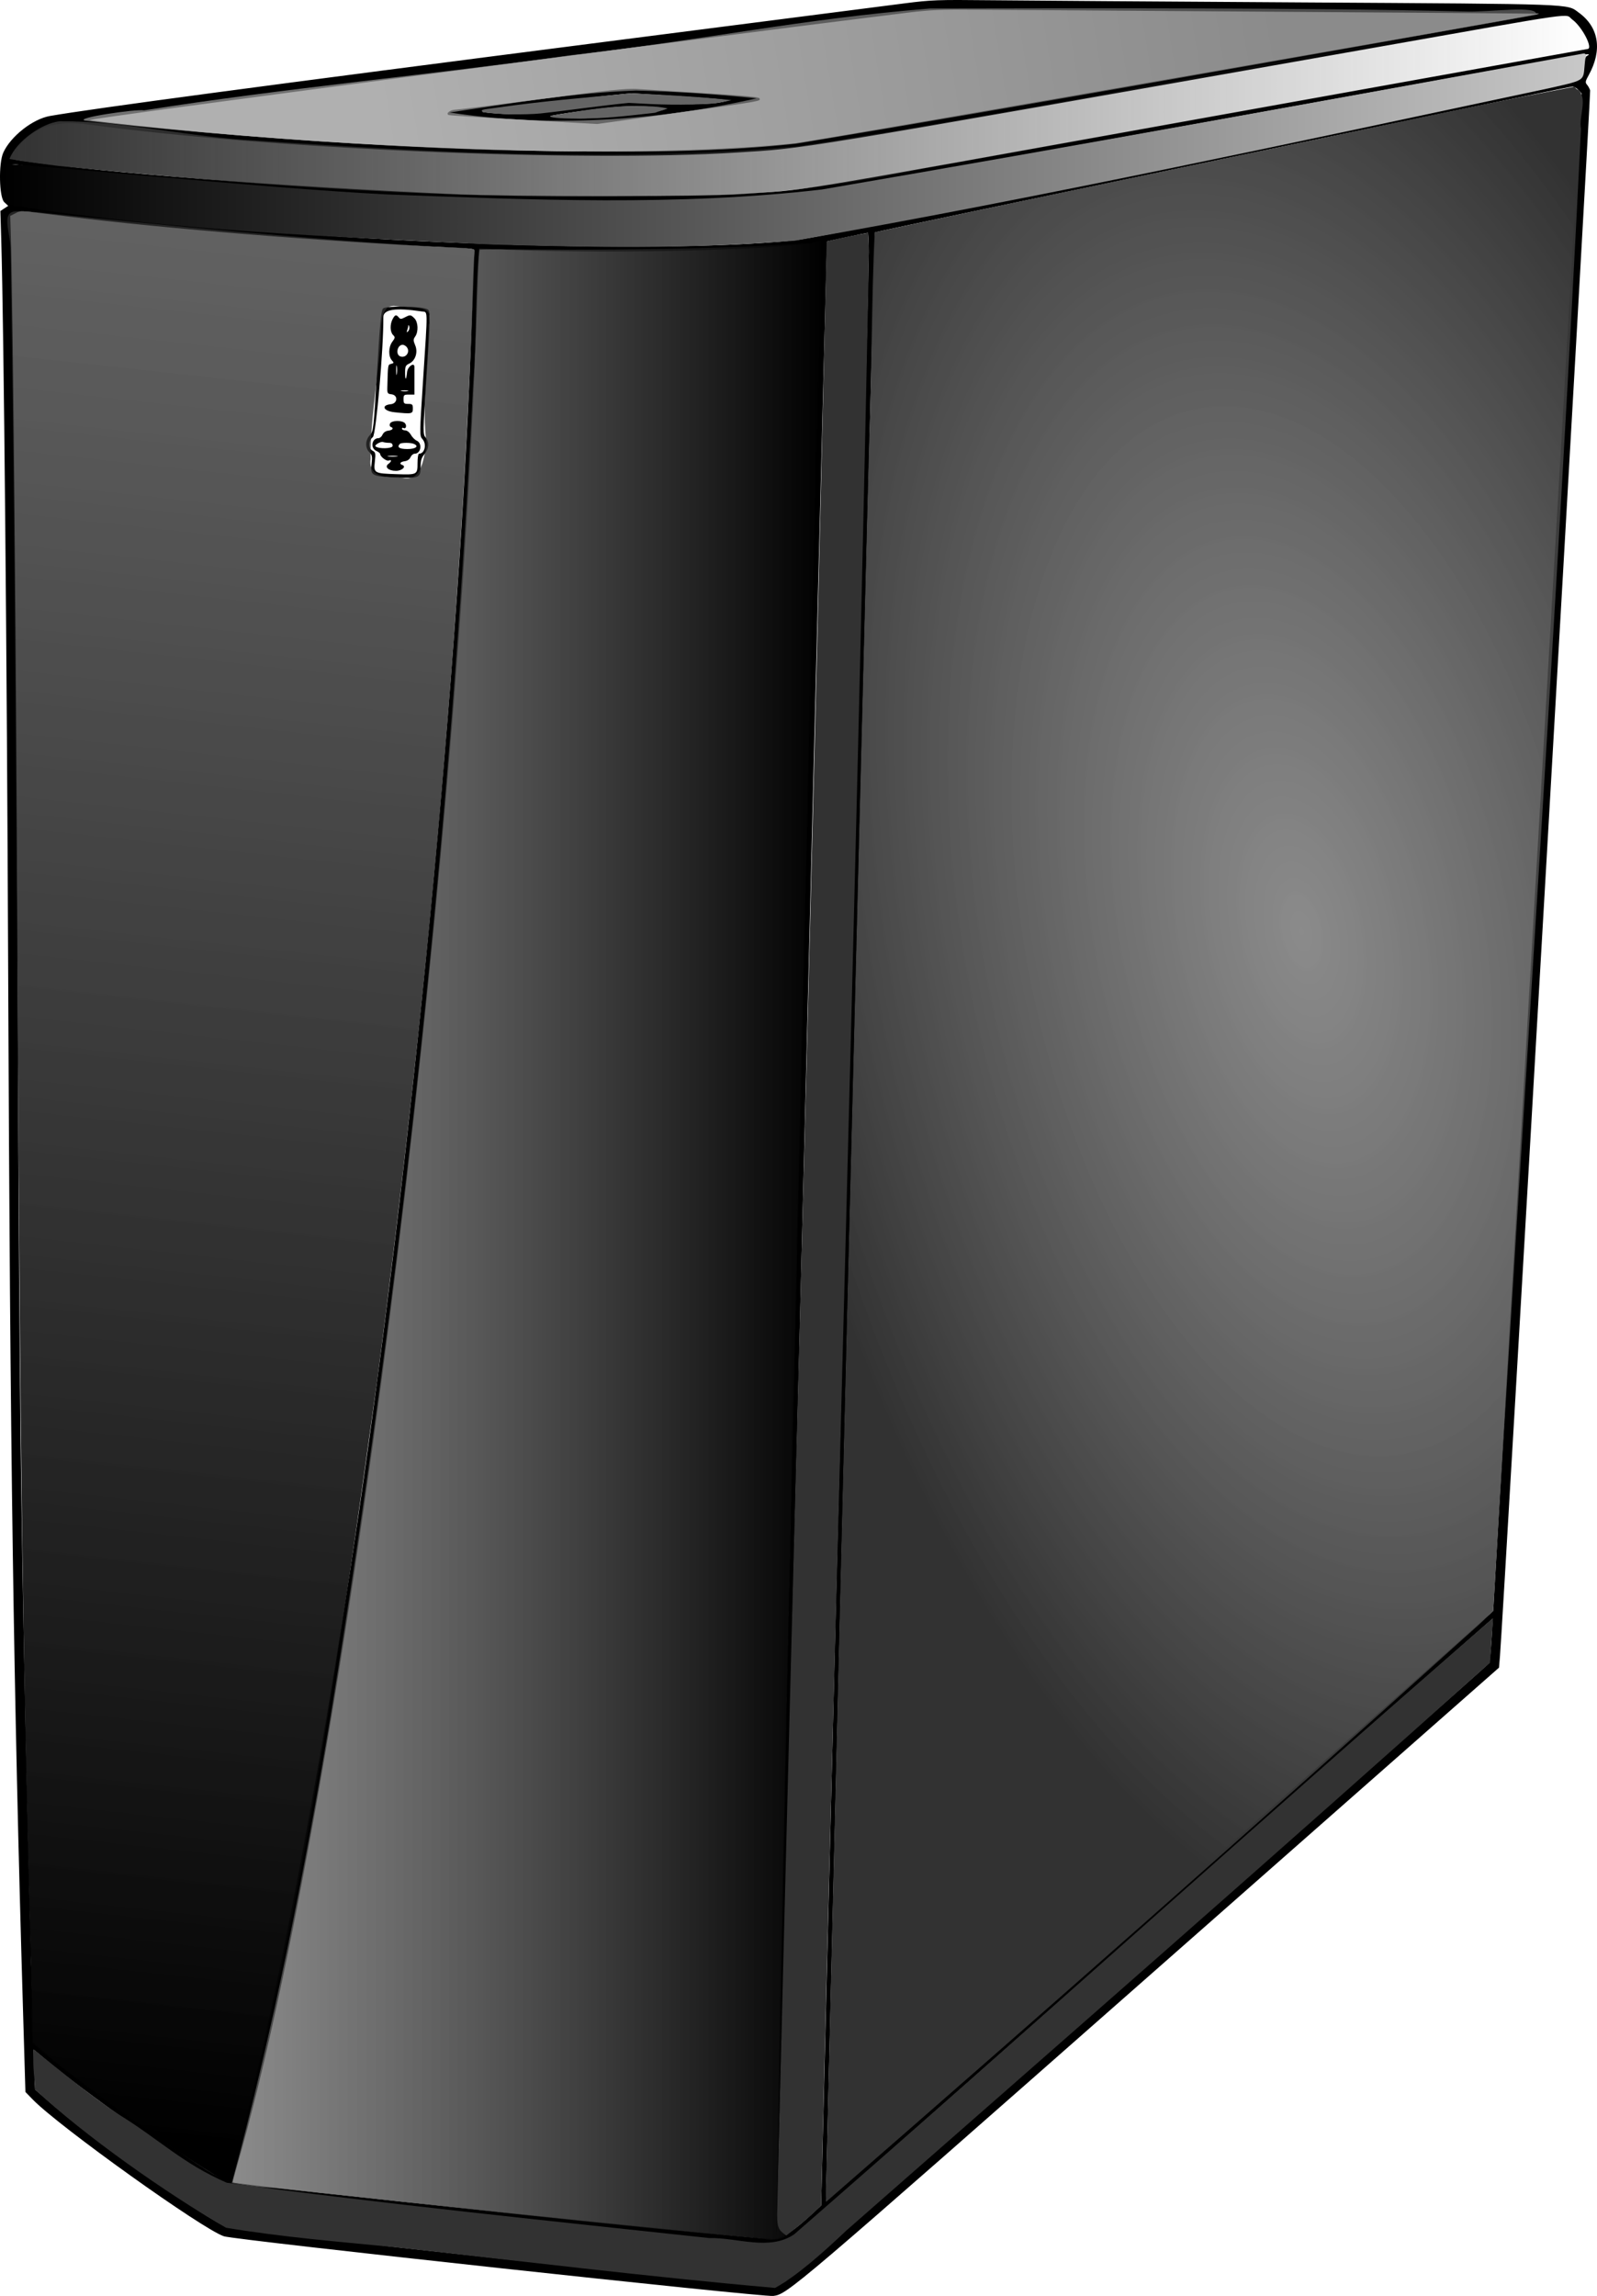 <?xml version="1.0" encoding="UTF-8" standalone="no"?>
<svg
   xmlns:dc="http://purl.org/dc/elements/1.1/"
   xmlns:cc="http://creativecommons.org/ns#"
   xmlns:rdf="http://www.w3.org/1999/02/22-rdf-syntax-ns#"
   xmlns:svg="http://www.w3.org/2000/svg"
   xmlns="http://www.w3.org/2000/svg"
   xmlns:xlink="http://www.w3.org/1999/xlink"
   xmlns:sodipodi="http://sodipodi.sourceforge.net/DTD/sodipodi-0.dtd"
   xmlns:inkscape="http://www.inkscape.org/namespaces/inkscape"
   id="svg"
   width="330.988"
   height="475.822"
   viewBox="0 0 330.988 475.822"
   version="1.1"
   sodipodi:docname="sub_v4.svg"
   inkscape:version="0.92.4 (5da689c313, 2019-01-14)">
  <defs
     id="defs7">
    <linearGradient
       inkscape:collect="always"
       id="linearGradient4622">
      <stop
         style="stop-color:#646464;stop-opacity:0.75"
         offset="0"
         id="stop4618" />
      <stop
         style="stop-color:#000000;stop-opacity:1"
         offset="1"
         id="stop4620" />
    </linearGradient>
    <linearGradient
       inkscape:collect="always"
       id="linearGradient4616">
      <stop
         style="stop-color:#000000;stop-opacity:1;"
         offset="0"
         id="stop4612" />
      <stop
         style="stop-color:#323232;stop-opacity:0.75"
         offset="1"
         id="stop4614" />
    </linearGradient>
    <linearGradient
       inkscape:collect="always"
       id="linearGradient4596">
      <stop
         style="stop-color:#969696;stop-opacity:1"
         offset="0"
         id="stop4592" />
      <stop
         style="stop-color:#646464;stop-opacity:1"
         offset="1"
         id="stop4594" />
    </linearGradient>
    <linearGradient
       inkscape:collect="always"
       id="linearGradient4588">
      <stop
         style="stop-color:#000000;stop-opacity:1"
         offset="0"
         id="stop4584" />
      <stop
         style="stop-color:#c8c8c8;stop-opacity:1"
         offset="1"
         id="stop4586" />
    </linearGradient>
    <linearGradient
       inkscape:collect="always"
       id="linearGradient4580">
      <stop
         style="stop-color:#323232;stop-opacity:1;"
         offset="0"
         id="stop4576" />
      <stop
         style="stop-color:#323232;stop-opacity:0;"
         offset="1"
         id="stop4578" />
    </linearGradient>
    <linearGradient
       inkscape:collect="always"
       id="linearGradient4566">
      <stop
         id="stop4564"
         offset="0"
         style="stop-color:#646464;stop-opacity:0.75" />
      <stop
         id="stop4562"
         offset="1"
         style="stop-color:#323232;stop-opacity:1;" />
    </linearGradient>
    <radialGradient
       inkscape:collect="always"
       xlink:href="#linearGradient4566"
       id="radialGradient4572"
       cx="319.664"
       cy="252.167"
       fx="319.664"
       fy="252.167"
       r="78.446"
       gradientTransform="matrix(-1.411,0.287,-0.554,-2.728,860.5,789.149)"
       gradientUnits="userSpaceOnUse" />
    <linearGradient
       inkscape:collect="always"
       xlink:href="#linearGradient4580"
       id="linearGradient4582"
       x1="51.878"
       y1="53.313"
       x2="379.361"
       y2="53.313"
       gradientUnits="userSpaceOnUse"
       gradientTransform="translate(-49.916,-31.453)" />
    <linearGradient
       inkscape:collect="always"
       xlink:href="#linearGradient4596"
       id="linearGradient4598"
       x1="126.923"
       y1="64.184"
       x2="314.673"
       y2="33.889"
       gradientUnits="userSpaceOnUse"
       gradientTransform="translate(-49.916,-31.453)" />
    <linearGradient
       inkscape:collect="always"
       xlink:href="#linearGradient4588"
       id="linearGradient4602"
       x1="50.394"
       y1="62.428"
       x2="378.655"
       y2="62.428"
       gradientUnits="userSpaceOnUse"
       gradientTransform="translate(-49.916,-31.453)" />
    <linearGradient
       inkscape:collect="always"
       xlink:href="#linearGradient4616"
       id="linearGradient4610"
       x1="75.965"
       y1="475.561"
       x2="120.923"
       y2="65.507"
       gradientUnits="userSpaceOnUse"
       gradientTransform="translate(-49.916,-31.453)" />
    <linearGradient
       inkscape:collect="always"
       xlink:href="#linearGradient4622"
       id="linearGradient4624"
       x1="98.508"
       y1="288.416"
       x2="220.611"
       y2="288.416"
       gradientUnits="userSpaceOnUse"
       gradientTransform="translate(-49.916,-31.453)" />
  </defs>
  <sodipodi:namedview
     pagecolor="#ffffff"
     bordercolor="#666666"
     borderopacity="1"
     objecttolerance="10"
     gridtolerance="10"
     guidetolerance="10"
     inkscape:pageopacity="0"
     inkscape:pageshadow="2"
     inkscape:window-width="3440"
     inkscape:window-height="1377"
     id="namedview5"
     showgrid="false"
     inkscape:zoom="1.8244388"
     inkscape:cx="-70.085759"
     inkscape:cy="276.2916"
     inkscape:window-x="1672"
     inkscape:window-y="-8"
     inkscape:window-maximized="1"
     inkscape:current-layer="svg"
     fit-margin-top="0"
     fit-margin-left="0"
     fit-margin-right="0"
     fit-margin-bottom="0" />
  <g
     id="svgg"
     transform="translate(-49.916,-31.453)">
    <path
       id="path0"
       d="m 237.419,32.145 c -3.282,0.422 -31.443,4.039 -62.58,8.037 -69.84,8.968 -105.671,13.755 -114.56,15.305 -3.566,0.621 -8.125,4.193 -9.674,7.578 -1.017,2.222 -0.876,9.296 0.206,10.298 l 0.81,0.751 -0.811,0.531 -0.811,0.532 0.177,6.041 c 0.539,18.374 1.17,85.341 1.438,152.492 0.39,97.912 1.109,148.045 3.076,214.516 l 0.496,16.774 1.52,1.564 c 5.439,5.596 35.332,26.975 39.634,28.346 2.47,0.787 111.618,12.637 113.84,12.36 2.955,-0.37 3.731,-1.03 77.802,-66.262 l 72.611,-63.946 0.196,-2.321 c 0.63,-7.472 18.862,-323.999 18.694,-324.552 -0.113,-0.37 -0.407,-0.905 -0.655,-1.188 -0.391,-0.446 -0.346,-0.705 0.336,-1.935 2.894,-5.221 2.151,-9.958 -2.037,-13 -2.555,-1.856 0.091,-1.758 -57.127,-2.111 -29.363,-0.182 -58.613,-0.386 -65,-0.454 -10.771,-0.115 -12.046,-0.068 -17.581,0.644 m 77.254,1.744 c 29.804,0.192 54.218,0.378 54.253,0.413 0.21,0.21 -150.552,26.456 -154.215,26.848 -13.861,1.479 -36.502,2.056 -57.614,1.466 -23.052,-0.644 -43.804,-1.842 -65,-3.753 C 83.787,58.114 69.309,56.557 68.548,56.33 67.646,56.061 187.53,40.318 237.691,34.118 c 5.005,-0.618 7.216,-0.719 14.355,-0.654 4.641,0.042 32.823,0.233 62.627,0.425 m 61.101,1.608 c 2.072,1.501 4.436,6.116 3.132,6.116 -0.069,0 -35.18,6.309 -78.025,14.02 -93.184,16.77 -82.274,14.978 -97.655,16.044 -7.857,0.545 -47.301,0.542 -59.355,-0.004 C 107.358,70.019 71.922,67.287 54.758,64.804 51.92,64.393 51.935,64.413 53.177,62.7 c 3.478,-4.802 7.906,-6.415 14.969,-5.454 37.389,5.087 101.81,7.879 134.435,5.826 14.635,-0.921 9.446,-0.068 130.484,-21.44 45.75,-8.078 40.973,-7.392 42.709,-6.135 m 2.765,7.809 c -0.325,1.101 -1.668,3.88 -2.18,4.511 -0.825,1.015 -153.901,32.644 -161.889,33.449 -30.909,3.118 -99.96,0.392 -150.847,-5.954 l -8.797,-1.097 -1.445,-1.208 -1.446,-1.208 v -3.158 c 0,-3.582 -0.23,-3.368 3.065,-2.845 13.803,2.192 53.502,5.259 87.903,6.79 21.568,0.961 52.748,0.725 67.581,-0.509 8.582,-0.715 6.504,-0.359 90.161,-15.448 90.317,-16.291 78.156,-14.211 77.894,-13.323 m -1.509,6.784 0.691,0.736 -9.164,157.222 -9.165,157.223 -0.744,0.737 c -1.04,1.03 -137.501,121.703 -137.545,121.631 -0.141,-0.229 10.007,-407.849 10.157,-408.026 0.177,-0.208 143.427,-30.16 144.571,-30.228 0.279,-0.017 0.819,0.301 1.199,0.705 m -214.772,1.859 c -9.314,1.222 -17.389,2.227 -17.944,2.233 -1.113,0.013 -2.146,0.858 -1.366,1.118 0.241,0.081 7.262,0.531 15.6,1 l 15.162,0.852 16.451,-2.301 c 17.875,-2.501 17.372,-2.414 17.179,-2.991 -0.124,-0.372 -3.452,-0.629 -25.405,-1.965 -2.218,-0.136 -5.972,0.256 -19.677,2.054 m 29.94,-0.449 c 5.024,0.312 8.87,0.665 8.548,0.784 -2.118,0.783 -7.551,0.983 -13.972,0.515 l -6.613,-0.482 -11.613,1.469 c -10.767,1.362 -11.895,1.45 -15.483,1.198 -2.13,-0.149 -3.509,-0.333 -3.065,-0.41 5.521,-0.953 29.61,-3.871 31.129,-3.77 1.065,0.071 6.046,0.384 11.069,0.696 m -5.101,2.333 c 3.847,0.455 -12.676,2.384 -18.129,2.117 -2.537,-0.125 -4.758,-0.313 -4.936,-0.418 -0.177,-0.106 3.162,-0.648 7.42,-1.204 7.727,-1.011 10.532,-1.099 15.645,-0.495 M 63.548,76.271 c 20.732,2.591 53.153,5.217 80.238,6.497 4.457,0.211 4.589,0.238 4.455,0.902 -0.075,0.377 -0.224,3.733 -0.329,7.459 -1.924,67.795 -11.644,172.061 -23.716,254.388 -8.399,57.286 -19.451,113.866 -26.661,136.493 l -0.486,1.525 -1.661,-0.842 C 90.221,480.075 66.862,463.44 59.783,457.338 l -3.009,-2.594 -10e-4,-1.807 C 56.772,451.942 56.627,446.556 56.452,440.968 56.07,428.809 55.293,395.176 54.843,371.29 54.094,331.548 53.837,303.754 53.551,231.53 53.297,167.642 52.636,95.87 52.156,80.115 L 52.037,76.198 53.035,75.7 c 1.294,-0.646 0.376,-0.696 10.513,0.571 m 166.439,7.519 c -0.007,2.262 -2.234,94.253 -4.949,204.423 l -4.936,200.31 -2.067,1.916 c -3.367,3.12 -5.616,4.64 -7.476,5.055 -1.421,0.316 -111.856,-11.233 -112.408,-11.756 -0.041,-0.039 0.362,-1.585 0.895,-3.436 21.935,-76.104 46.018,-264.236 49.867,-389.558 0.121,-3.937 0.306,-7.288 0.411,-7.447 0.111,-0.166 3.044,-0.183 6.966,-0.04 21.713,0.793 53.174,0.039 62.81,-1.505 l 1.197,-0.192 -0.183,5.914 c -2.458,79.245 -9.937,407.941 -9.267,407.271 0.117,-0.117 2.496,-93.125 5.287,-206.685 2.791,-113.56 5.129,-206.513 5.196,-206.561 0.105,-0.076 7.768,-1.704 8.428,-1.79 0.133,-0.017 0.236,1.819 0.229,4.081 M 129.291,95.401 c -0.391,0.451 -0.641,3.107 -1.225,12.986 -0.716,12.122 -0.752,12.439 -1.496,13.244 -0.964,1.04 -1.008,2.641 -0.098,3.551 0.569,0.569 0.635,0.91 0.456,2.344 -0.31,2.485 0.029,2.677 5.099,2.884 4.831,0.197 5.07,0.086 5.07,-2.344 0,-1.199 0.189,-1.789 0.806,-2.523 0.951,-1.13 1.039,-2.495 0.222,-3.425 -0.566,-0.644 -0.561,-1.036 0.135,-11.634 0.92,-14.002 0.928,-14.575 0.208,-14.945 -1.251,-0.642 -8.644,-0.754 -9.177,-0.138 M 137.339,96 c 1.28,0.193 1.256,-1.078 0.266,14.161 -0.739,11.375 -0.742,11.627 -0.148,12.279 0.961,1.054 0.499,3.044 -0.706,3.044 -0.165,0 -0.299,0.862 -0.299,1.916 0,2.435 -0.052,2.462 -4.355,2.322 -4.646,-0.15 -4.763,-0.219 -4.492,-2.612 0.193,-1.706 0.148,-1.92 -0.47,-2.251 -0.945,-0.505 -0.913,-2.049 0.057,-2.819 0.662,-0.526 2.234,-18.519 2.17,-24.84 -0.017,-1.645 2.52,-2.027 7.977,-1.2 m -6.048,1.579 c -0.583,1.09 -0.543,2.662 0.083,3.288 0.47,0.47 0.456,0.592 -0.16,1.426 -0.794,1.073 -0.834,3.008 -0.08,3.841 0.462,0.511 0.449,0.573 -0.153,0.73 -0.685,0.179 -0.661,0.03 -0.787,4.91 -0.03,1.178 0.045,1.299 0.854,1.393 1.411,0.162 1.3,1.912 -0.131,2.054 -2.095,0.209 -1.545,1.429 0.752,1.669 3.602,0.377 3.815,0.335 3.815,-0.761 0,-0.86 -0.108,-0.968 -0.968,-0.968 -0.86,0 -0.968,-0.107 -0.968,-0.967 0,-0.891 0.09,-0.968 1.129,-0.968 h 1.129 v -2.742 c 0,-1.508 0,-2.851 0,-2.984 0,-1.051 -1.398,-0.093 -1.514,1.038 -0.183,1.788 -0.421,1.854 -0.421,0.116 0,-1.245 0.118,-1.507 0.823,-1.829 1.294,-0.589 1.887,-2.343 1.282,-3.792 -0.43,-1.028 -0.43,-1.238 -0.005,-1.846 0.701,-1 0.614,-2.989 -0.165,-3.768 -0.765,-0.766 -0.871,-0.775 -1.999,-0.187 -0.749,0.391 -0.924,0.391 -1.249,-0.002 -0.532,-0.64 -0.773,-0.573 -1.267,0.349 m 3.208,2.536 c -0.311,0.286 -0.354,0.236 -0.192,-0.222 0.115,-0.325 0.226,-0.761 0.247,-0.968 0.02,-0.207 0.106,-0.107 0.191,0.222 0.085,0.329 -0.026,0.765 -0.246,0.968 m -0.37,3.175 c 0.917,0.918 0.02,2.428 -1.21,2.037 -1.089,-0.345 -0.688,-2.424 0.468,-2.424 0.195,0 0.529,0.174 0.742,0.387 m -1.962,5.657 c -0.074,0.491 -0.137,0.166 -0.139,-0.721 -0.003,-0.887 0.058,-1.288 0.135,-0.892 0.076,0.397 0.078,1.123 0.004,1.613 m 2.272,3.533 c -0.308,0.08 -0.889,0.083 -1.29,0.006 -0.401,-0.077 -0.149,-0.143 0.561,-0.147 0.709,-0.003 1.038,0.06 0.729,0.141 m -3.701,6.775 c -0.117,0.304 -0.041,0.601 0.172,0.672 0.687,0.229 0.398,0.673 -0.507,0.777 -0.548,0.063 -1.008,0.38 -1.205,0.828 -0.175,0.399 -0.546,0.726 -0.823,0.726 -1.4,0 -1.767,2.049 -0.472,2.639 0.444,0.202 0.807,0.49 0.807,0.639 0,0.548 1.291,1.54 1.767,1.358 0.663,-0.255 0.623,0.196 -0.062,0.697 -0.866,0.633 0.014,1.441 1.57,1.441 1.237,0 2.212,-0.913 1.299,-1.217 -0.688,-0.229 -0.398,-0.673 0.506,-0.777 0.549,-0.064 1.009,-0.38 1.206,-0.828 0.175,-0.4 0.556,-0.726 0.847,-0.726 1.331,0 1.669,-2.166 0.423,-2.714 -0.368,-0.161 -0.905,-0.706 -1.194,-1.209 -0.308,-0.537 -0.799,-0.916 -1.186,-0.916 -0.363,0 -0.66,-0.154 -0.66,-0.341 0,-0.188 0.135,-0.259 0.3,-0.156 0.492,0.304 0.755,-0.461 0.333,-0.969 -0.561,-0.676 -2.853,-0.621 -3.121,0.076 m -0.228,3.971 c 0.559,0 0.78,0.179 0.78,0.63 0,0.589 -2.904,0.675 -3.548,0.105 -0.293,-0.261 1.103,-1.075 1.549,-0.904 0.242,0.093 0.79,0.169 1.219,0.169 m 5.109,0.196 c 1.228,0.471 0.508,1.094 -1.264,1.094 -1.684,0 -2.247,-0.388 -1.559,-1.075 0.268,-0.269 2.139,-0.282 2.823,-0.019 m -3.442,2.616 c -0.487,0.073 -1.286,0.073 -1.774,0 -0.488,-0.074 -0.088,-0.135 0.887,-0.135 0.976,0 1.375,0.061 0.887,0.135 m 226.859,245.356 c -0.163,2.434 -0.372,4.547 -0.463,4.695 -0.513,0.83 -144.654,127.447 -145.917,128.177 -0.836,0.483 -2.102,0.964 -2.814,1.068 -1.773,0.259 -110.791,-11.635 -112.855,-12.312 -3.623,-1.189 -28.61,-18.775 -36.699,-25.827 l -3.098,-2.702 -0.179,-4.101 c -0.098,-2.256 -0.155,-4.125 -0.127,-4.154 0.028,-0.029 1.14,0.886 2.471,2.034 6.348,5.474 30.662,22.817 35.324,25.195 2.277,1.161 3.011,1.253 58.869,7.346 57.207,6.239 56.582,6.187 59.257,4.93 1.695,-0.797 -4.866,4.954 77.518,-67.944 37.879,-33.518 68.902,-60.917 68.94,-60.887 0.039,0.031 -0.064,2.047 -0.227,4.482"
       inkscape:connector-curvature="0"
       style="fill:#000000;fill-rule:evenodd;stroke:none" />
  </g>
  <path
     style="opacity:1;fill:url(#linearGradient4624);fill-opacity:1;stroke:none;stroke-width:1.465;stroke-linecap:round;stroke-linejoin:miter;stroke-miterlimit:4;stroke-dasharray:none;stroke-dashoffset:0;stroke-opacity:1"
     d="m 168.031,50.303 c -22.676,1.872 -62.916,1.462 -68.714,1.267 -0.845,8.865 -0.492,18.517 -1.247,27.804 -4.612,92.396 -14.624,184.527 -29.485,275.826 -5.363,32.263 -12.009,65.637 -20.54,97.208 6.407,1.093 5.446,0.758 9.78,1.144 33.523,3.572 67.033,7.43 100.606,10.44 1.322,0.53 5.894,0.002 4.067,-1.683 -1.606,-0.054 -0.76,-4.63 -1.25,-5.942 1.166,-90.189 3.702,-180.358 5.707,-270.533 1.194,-45.181 1.985,-90.377 3.741,-135.542 -0.621,-1.132 -1.79,0.036 -2.665,0.009 z"
     id="path4542"
     inkscape:connector-curvature="0"
     sodipodi:nodetypes="ccccccccccccc" />
  <path
     style="opacity:1;fill:url(#linearGradient4610);fill-opacity:1;stroke:none;stroke-width:1.465;stroke-linecap:round;stroke-linejoin:miter;stroke-miterlimit:4;stroke-dasharray:none;stroke-dashoffset:0;stroke-opacity:1"
     d="m 3.56,43.786 c -3.476,-0.062 -1.498,4.092 -1.374,7.652 1.918,117.61 0.89,235.266 4.128,352.855 0.353,6.563 0.059,12.722 0.408,19.273 6.191,5.114 12.87,10.234 19.696,15.115 6.826,4.88 13.824,9.594 20.7,13.652 0.575,-1.395 1.036,-2.913 1.606,-4.393 0.571,-1.48 0.986,-2.922 1.277,-4.289 13.351,-51.717 20.847,-104.944 28.208,-157.788 10.046,-76.911 17.598,-156.595 20.17,-234.138 -1.872,-0.403 -2.174,-0.383 -7.01,-0.546 C 63.084,49.555 35.154,46.774 6.971,43.916 6.109,43.881 4.423,43.765 3.56,43.786 Z M 82.047,63.427 c 2.876,0.584 8.362,-0.647 6.782,3.921 -0.031,8.26 -1.476,16.621 -0.405,24.807 -0.758,3.328 -1.09,8.292 -5.773,6.671 -2.578,0.207 -6.393,-0.035 -5.845,-3.706 -0.096,-9.357 2.019,-18.632 2.26,-28.007 0.164,-1.763 0.669,-4.04 2.981,-3.685 z"
     id="path4544"
     inkscape:connector-curvature="0"
     sodipodi:nodetypes="ccccscsccccccccccccc" />
  <path
     style="opacity:1;fill:#323232;fill-opacity:1;stroke:none;stroke-width:1.465;stroke-linecap:round;stroke-linejoin:miter;stroke-miterlimit:4;stroke-dasharray:none;stroke-dashoffset:0;stroke-opacity:1"
     d="m 179.94,48.252 c -2.965,0.532 -6.18,1.152 -8.61,1.802 -3.007,134.636 -7.022,272.894 -10.235,407.523 -0.171,4.403 0.317,4.549 1.868,5.724 3.428,-2.597 5.636,-4.604 7.224,-6.23 3.05,-131.349 7.2,-268.114 9.814,-399.472 3.9e-4,-3.48 0.185,-5.876 -0.061,-9.346 z"
     id="path4546"
     inkscape:connector-curvature="0"
     sodipodi:nodetypes="cccccccc" />
  <path
     style="opacity:1;fill:url(#radialGradient4572);fill-opacity:1;stroke:none;stroke-width:1.465;stroke-linecap:round;stroke-linejoin:miter;stroke-miterlimit:4;stroke-dasharray:none;stroke-dashoffset:0;stroke-opacity:1"
     d="m 324.323,18.348 c -22.59,4.299 -43.524,8.967 -65.61,13.48 -25.729,5.38 -51.725,10.827 -77.422,16.314 -0.742,14.406 -0.556,29.302 -1.171,43.943 -3.054,119.902 -6.044,239.814 -8.884,359.716 -0.087,2.129 -0.128,2.361 -0.026,4.519 43.21,-37.615 89.145,-78.022 131.694,-116.381 3.465,-3.13 3.59,-3.097 6.571,-6.121 5.932,-100.695 13.255,-206.375 18.194,-307.125 -0.506,-2.484 1.45,-6.272 -0.556,-8.056 -0.482,-0.117 -0.756,-0.676 -0.756,-0.676 z"
     id="path4548"
     inkscape:connector-curvature="0"
     sodipodi:nodetypes="cccccccccccc" />
  <path
     style="opacity:1;fill:url(#linearGradient4602);fill-opacity:1;stroke:none;stroke-width:1.465;stroke-linecap:round;stroke-linejoin:miter;stroke-miterlimit:4;stroke-dasharray:none;stroke-dashoffset:0;stroke-opacity:1"
     d="M 328.155,11.095 C 275.624,20.66 222.959,30.255 170.325,39.273 140.46,42.747 110.24,41.421 80.249,40.297 54.414,38.998 3.047,33.777 1.767,34.033 c -1.824,2.714 -2.172,8.772 2.047,8.729 31.705,5.05 66.298,6.347 98.329,7.922 20.73,0.546 39.034,1.03 62.677,-0.815 52.346,-9.217 104.306,-20.525 156.286,-31.593 8.319,-1.893 6.825,-1.358 7.478,-6.236 0.306,-0.362 0.16,-1.057 -0.428,-0.944 z"
     id="path4554"
     inkscape:connector-curvature="0"
     sodipodi:nodetypes="cccccccccc" />
  <path
     style="opacity:1;fill:url(#linearGradient4582);fill-opacity:1;stroke:none;stroke-width:1.465;stroke-linecap:round;stroke-linejoin:miter;stroke-miterlimit:4;stroke-dasharray:none;stroke-dashoffset:0;stroke-opacity:1"
     d="M 323.214,3.069 C 270.321,10.833 217.898,22.423 165.057,30.338 127.948,33.613 90.48,31.663 53.348,29.146 39.665,28.52 26.129,25.072 12.433,25.127 8.695,25.478 3.302,29.371 1.962,32.951 c 4.069,0.714 6.225,0.91 10.201,1.459 41.242,4.037 82.688,7.186 124.156,6.196 18.868,0.375 36.461,-1.707 55.751,-5.776 45.632,-8.235 91.617,-16.263 137.198,-24.758 0.696,-2.136 -0.738,-5.926 -2.828,-6.901 0,0 -2.535,-0.104 -3.226,-0.103 z"
     id="path4556"
     inkscape:connector-curvature="0"
     sodipodi:nodetypes="ccccccccccc" />
  <path
     style="opacity:0.75;fill:url(#linearGradient4598);fill-opacity:1;stroke:none;stroke-width:1.465;stroke-linecap:round;stroke-linejoin:miter;stroke-miterlimit:4;stroke-dasharray:none;stroke-dashoffset:0;stroke-opacity:1"
     d="m 192.734,1.761 c -27.259,2.238 -45.243,6.32 -74.207,9.658 -29.398,4.081 -59.356,6.824 -88.668,11.449 -1.595,-0.32 -14.768,1.616 -12.21,2.127 25.747,2.979 62.782,5.619 88.699,6.186 19.662,0.269 39.31,0.752 58.741,-1.412 C 213.034,21.832 270.442,11.587 318.37,3.083 318.99,0.942 308.617,2.613 303.54,2.372 270.723,1.568 225.374,1.708 192.734,1.761 Z M 131.799,18.768 c 8.321,0.2 16.848,0.771 24.986,1.62 -20.754,4.664 -42.705,6.119 -63.597,2.926 12.805,-1.889 25.657,-4.075 38.611,-4.546 z"
     id="path4558"
     inkscape:connector-curvature="0"
     sodipodi:nodetypes="ccccccccccccc" />
  <path
     style="opacity:1;fill:#323232;fill-opacity:1;stroke:none;stroke-width:1.465;stroke-linecap:round;stroke-linejoin:miter;stroke-miterlimit:4;stroke-dasharray:none;stroke-dashoffset:0;stroke-opacity:1"
     d="m 309.447,335.339 c -48.102,41.739 -96.79,85.925 -144.85,127.707 -5.154,3.507 -11.86,0.634 -17.601,0.775 C 114.7,460.345 79.155,456.705 46.996,452.356 37.931,448.428 32.961,443.346 24.663,438.236 18.802,434.358 12.838,429.45 6.937,424.689 c -0.162,4.458 0.213,5.1 0.338,8.351 10.135,9.493 27.136,21.464 39.573,28.646 11.693,1.933 22.661,2.824 34.715,4.002 26.049,2.846 52.762,6.158 79.084,8.469 4.619,-2.577 9.859,-7.258 14.81,-11.935 44.158,-38.724 89.618,-78.44 133.351,-117.634 0.314,-4.647 0.314,-4.647 0.64,-9.249 z"
     id="path4560"
     inkscape:connector-curvature="0"
     sodipodi:nodetypes="ccccccccccccc" />
  <path
     style="opacity:1;fill:#646464;fill-opacity:1;stroke:none;stroke-width:0.366;stroke-linecap:round;stroke-linejoin:miter;stroke-miterlimit:4;stroke-dasharray:none;stroke-dashoffset:0;stroke-opacity:1"
     d="m 130.835,19.341 c -9.507,0.886 -18.629,1.639 -27.916,2.98 -1.998,0.324 -3.719,0.297 -2.828,0.921 3.37,0.532 8.627,0.576 11.953,0.27 6.093,-0.67 12.172,-1.599 18.264,-2.184 6.395,0.363 11.098,0.546 17.83,0.119 1.113,-0.219 2.292,-0.4 3.438,-0.688 -6.284,-0.694 -14.606,-1.152 -20.741,-1.419 z"
     id="path4626"
     inkscape:connector-curvature="0"
     sodipodi:nodetypes="cccccccc" />
  <path
     style="opacity:1;fill:#646464;fill-opacity:1;stroke:none;stroke-width:0.366;stroke-linecap:round;stroke-linejoin:miter;stroke-miterlimit:4;stroke-dasharray:none;stroke-dashoffset:0;stroke-opacity:1"
     d="m 130.166,22.012 c -4.77,0.08 -11.315,1.178 -16.007,1.981 -0.921,0.369 2.524,0.579 4.449,0.583 6.769,0.05 10.739,-0.504 17.176,-1.21 0.687,-0.295 1.328,-0.418 2.584,-0.871 -2.461,-0.653 -5.981,-0.453 -8.202,-0.484 z"
     id="path4630"
     inkscape:connector-curvature="0"
     sodipodi:nodetypes="cccccc" />
</svg>
